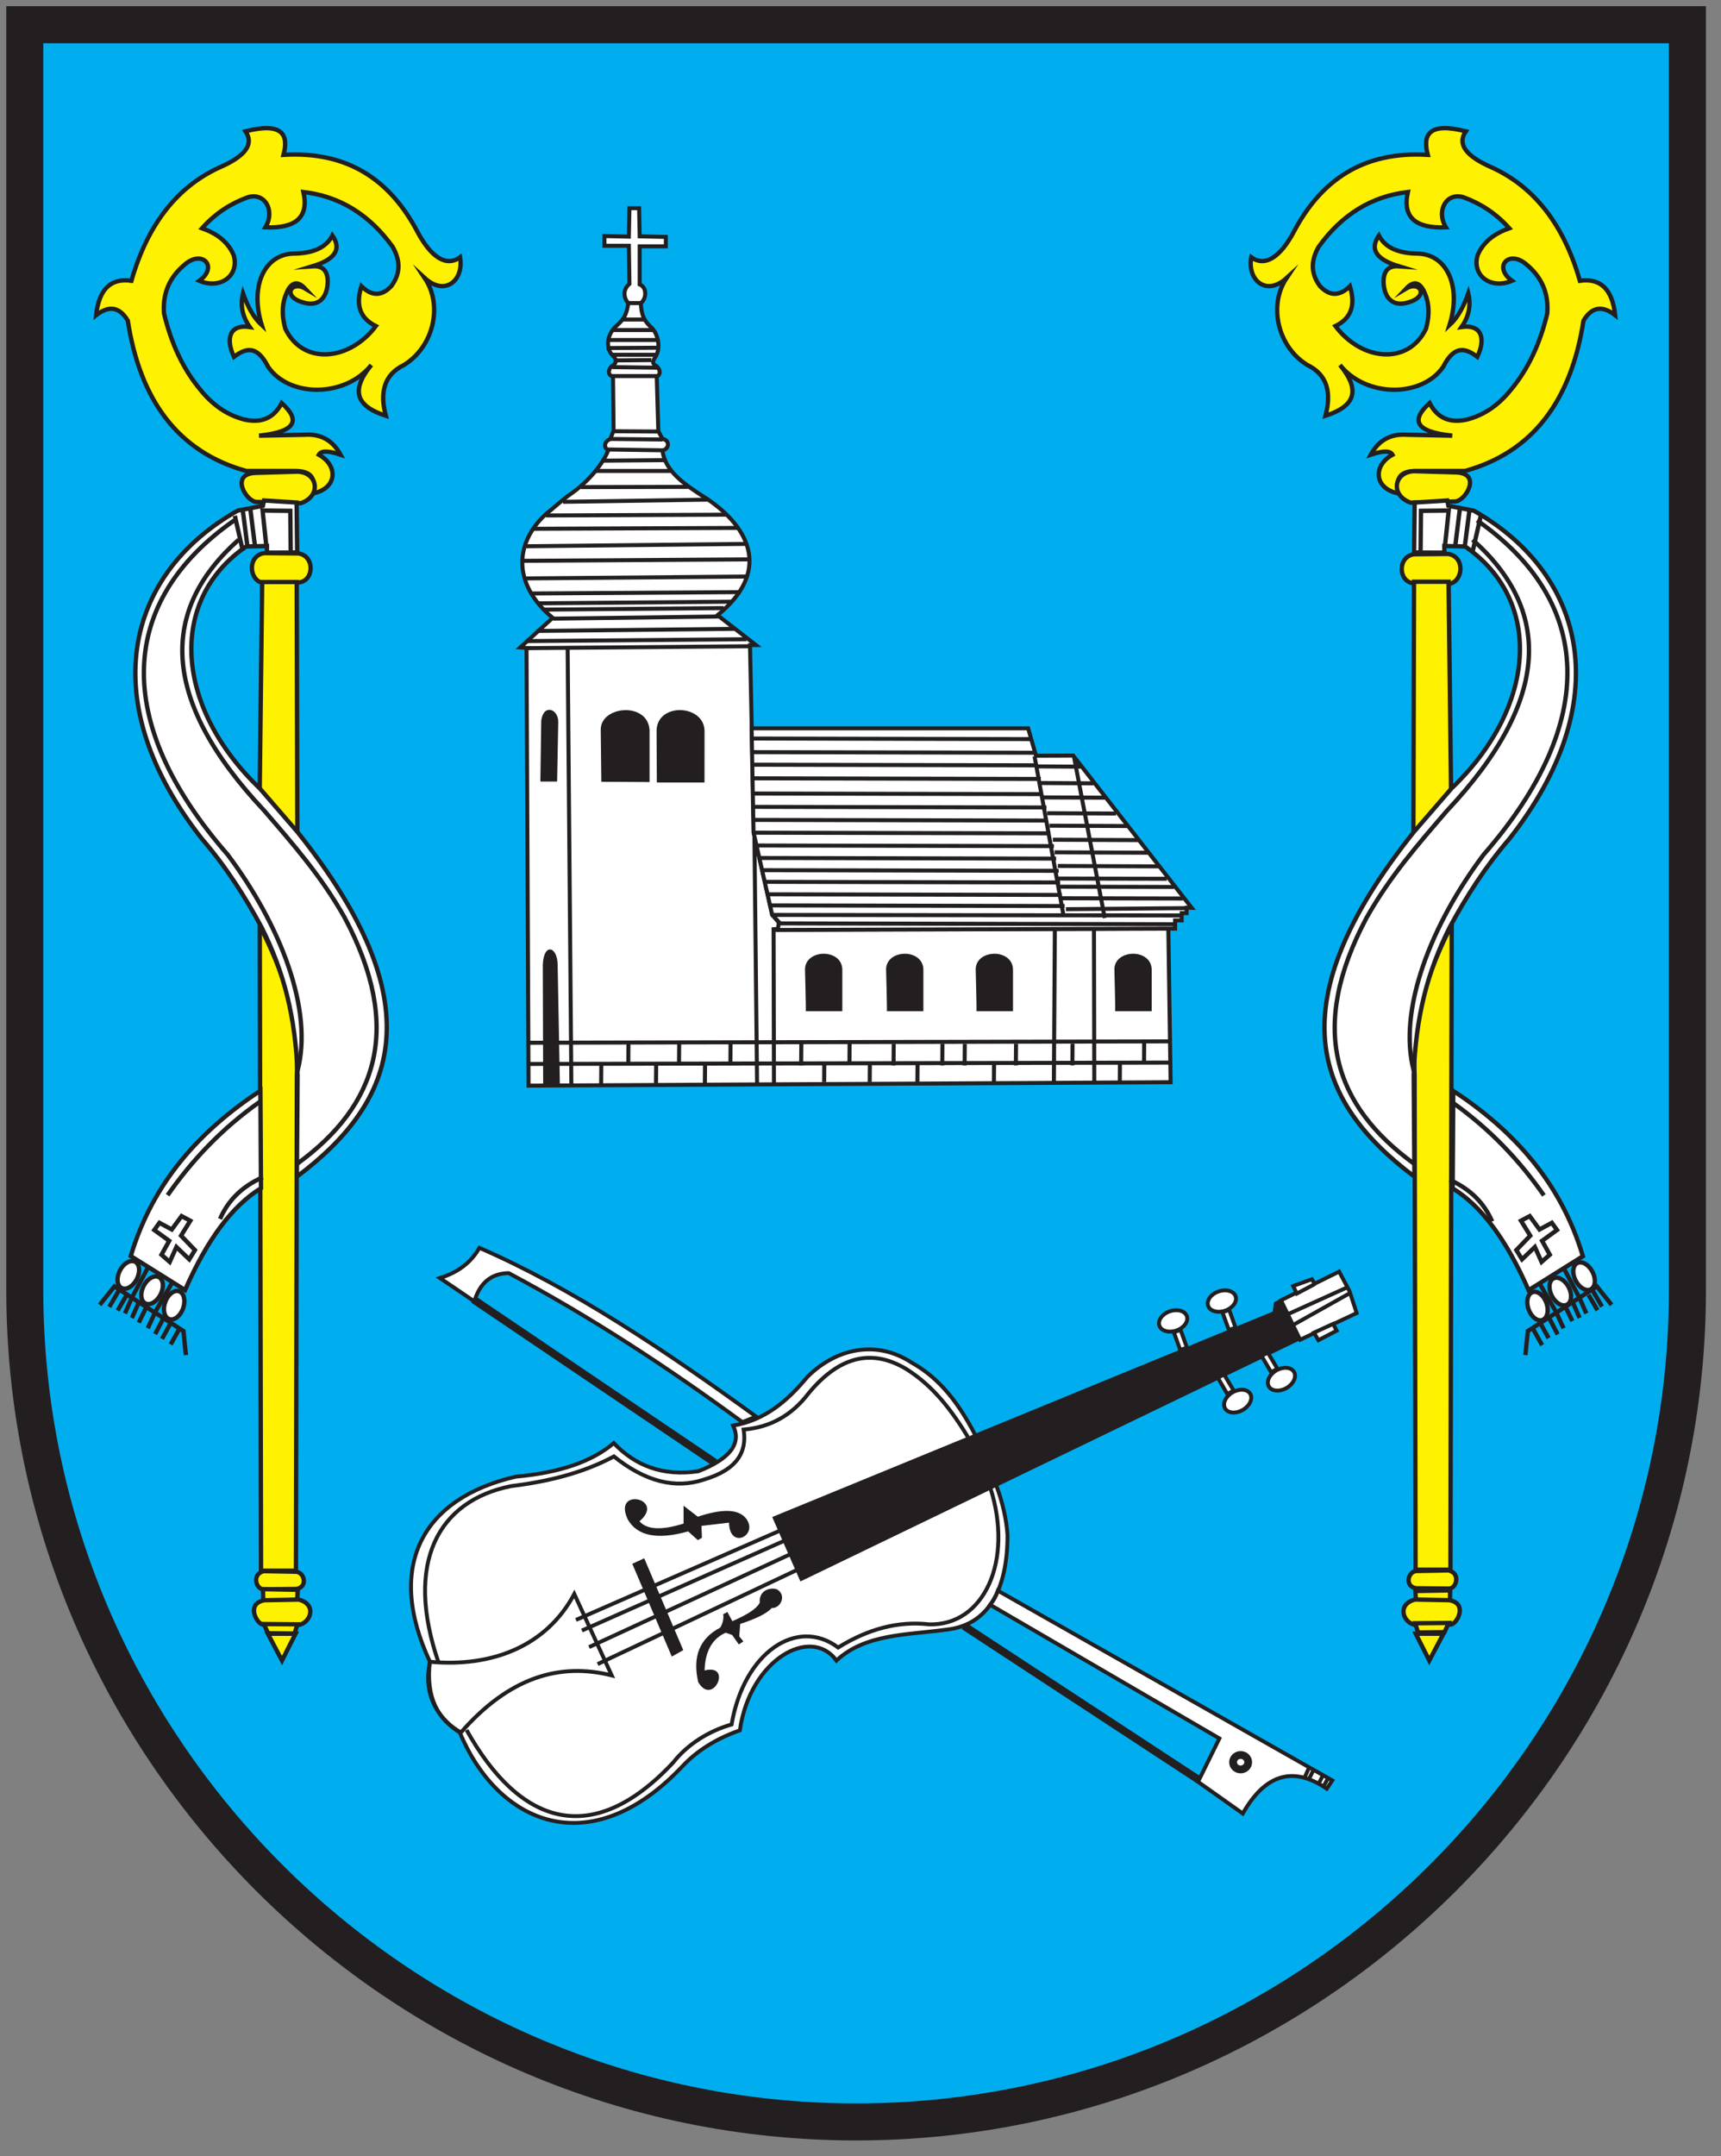 <?xml version="1.0" encoding="UTF-8" standalone="no"?>
<!DOCTYPE svg PUBLIC "-//W3C//DTD SVG 1.1//EN" "http://www.w3.org/Graphics/SVG/1.1/DTD/svg11.dtd">
<svg width="100%" height="100%" viewBox="0 0 123 154" version="1.1" xmlns="http://www.w3.org/2000/svg" xmlns:xlink="http://www.w3.org/1999/xlink" xml:space="preserve" xmlns:serif="http://www.serif.com/" style="fill-rule:evenodd;clip-rule:evenodd;stroke-miterlimit:22.926;">
    <rect x="0" y="0" width="123" height="154" fill="#808080" stroke="none"/>
    <g transform="matrix(0.112,0,0,0.112,61.181,76.658)">
        <g transform="matrix(1,0,0,1,-546.421,-684.653)">
            <g id="Vrstva-1" serif:id="Vrstva 1" transform="matrix(4.167,0,0,4.167,0,0)">
                <g transform="matrix(1,0,0,1,1,1)">
                    <path d="M260.282,0L260.282,196.492C260.282,268.069 201.718,326.633 130.141,326.633C58.564,326.633 0,268.07 0,196.492L0,0L260.282,0Z" style="fill:rgb(35,31,32);"/>
                </g>
                <g transform="matrix(1,0,0,1,1,1)">
                    <path d="M254.613,5.669L5.669,5.669L5.669,196.492C5.669,264.94 61.693,320.964 130.141,320.964C198.589,320.964 254.613,264.94 254.613,196.492L254.613,5.669Z" style="fill:rgb(0,174,239);"/>
                </g>
                <g transform="matrix(0.454,0,0,0.454,1,162.914)">
                    <path d="M327.068,125.478C320.158,111.92 313.113,104.941 305.351,100.593C293.68,92.951 280.23,95.604 270.338,105.301C263.42,113.606 255.961,119.977 245.173,121.858C248.063,127.914 244.141,133.042 233.409,137.242C221.276,139.008 212.084,135.261 204.904,127.741C197.609,133.986 186.6,137.757 171.874,139.052C140.469,146.268 127.731,169.044 142.917,201.492C140.199,213.745 146.999,221.588 152.871,225.019C165.602,255.874 196.674,269.779 227.979,236.783C232.917,231.472 239.403,227.401 247.435,224.567C250.942,200.394 271.553,189.301 280.013,201.039C289.826,191.997 303.587,192.475 317.115,190.632C331.317,189.106 337.758,176.959 337.719,158.716C337.36,153.376 336.071,147.725 333.856,141.767L327.068,125.478Z" style="fill:white;stroke:rgb(35,31,32);stroke-width:1.31px;"/>
                </g>
                <g transform="matrix(1,0,0,1,1,113.181)">
                    <path d="M195.374,85.549L194.141,86.166L193.936,87.604L117.296,119.041L121.611,128.903L198.251,91.919L195.374,85.549Z" style="fill:rgb(35,31,32);"/>
                </g>
                <g transform="matrix(0.454,0,0,0.454,1,133.594)">
                    <path d="M324.354,190.259C317.477,178.903 311.226,172.235 303.725,167.443C292.682,160.775 281.638,162.234 270.594,175.569C264.968,182.966 257.675,187.029 248.716,187.759C249.901,195.273 246.593,201.29 235.276,204.637C225.586,207.866 215.481,205.262 204.958,196.823C194.331,202.501 182.558,205.314 170.264,206.825C145.807,211.721 134.086,232.453 145.885,266.522" style="fill:none;fill-rule:nonzero;stroke:rgb(35,31,32);stroke-width:1.31px;"/>
                </g>
                <g transform="matrix(0.454,0,0,0.454,1,183.223)">
                    <path d="M155.261,179.736C173.024,211.513 197.403,220.16 224.961,190.676C229.858,184.425 237.255,179.945 244.652,177.861C248.846,153.404 266.817,141.579 280.596,151.919C290.807,145.564 301.016,142.959 311.226,144.105C329.707,144.692 339.943,122.788 331.855,97.847" style="fill:none;fill-rule:nonzero;stroke:rgb(35,31,32);stroke-width:1.31px;"/>
                </g>
                <g transform="matrix(-0.034,0.453,0.453,0.034,12.547,170.97)">
                    <path d="M174.298,130.758C186.561,130.334 193.332,134.908 197.439,142.888C177.488,157.779 171.213,174.423 174.298,192.264L147.886,177.631C166.038,169.632 174.702,151.892 174.298,130.758Z" style="fill:none;fill-rule:nonzero;stroke:rgb(35,31,32);stroke-width:1.31px;"/>
                </g>
                <g transform="matrix(-0.416,0.182,0.182,0.416,163.577,120.491)">
                    <path d="M188.7,190.708L264.533,190.708" style="fill:none;fill-rule:nonzero;stroke:rgb(35,31,32);stroke-width:1.31px;"/>
                </g>
                <g transform="matrix(-0.415,0.184,0.184,0.415,165.326,122.966)">
                    <path d="M190.939,186.993L266.472,186.993" style="fill:none;fill-rule:nonzero;stroke:rgb(35,31,32);stroke-width:1.31px;"/>
                </g>
                <g transform="matrix(-0.412,0.19,0.19,0.412,166.419,126.167)">
                    <path d="M193.024,181.808L268.722,181.808" style="fill:none;fill-rule:nonzero;stroke:rgb(35,31,32);stroke-width:1.31px;"/>
                </g>
                <g transform="matrix(-0.411,0.194,0.194,0.411,168.627,129.472)">
                    <path d="M195.863,176.855L270.991,176.855" style="fill:none;fill-rule:nonzero;stroke:rgb(35,31,32);stroke-width:1.31px;"/>
                </g>
                <g transform="matrix(0.392,0.92,0.92,-0.392,-13.351,186.256)">
                    <path d="M92.075,80.569L107.507,80.569L107.29,82.571L92.014,82.581L92.075,80.569Z" style="fill:rgb(35,31,32);"/>
                </g>
                <g transform="matrix(1,0,0,1,1,137.191)">
                    <path d="M96.97,95.686C101.116,92.161 92.687,90.365 95.213,95.474C96.647,97.881 99.611,98.584 104.422,97.232L105.898,98.567L106.53,98.216L106.46,96.388L110.678,95.896C110.759,100.078 115.167,97.882 113.349,95.334C112.16,93.72 109.524,93.778 105.898,94.983L103.719,93.295L103.719,96.037C100.344,97.094 98.094,96.977 96.97,95.686" style="fill:rgb(35,31,32);"/>
                </g>
                <g transform="matrix(1,0,0,1,1,176.679)">
                    <path d="M115.38,68.665C114.821,69.716 113.162,70.62 111.194,71.484L110.421,70.075L109.787,70.427C109.916,71.19 109.67,71.894 109.33,72.47C106.188,74.114 105.063,76.886 105.954,80.786C108.181,84.673 111.323,77.92 106.938,79.024C107.018,76.187 108.032,74.202 110.174,73.245L111.159,73.598L112.179,75.042L112.882,74.584L112.249,73.809L112.39,71.906C114.612,71.178 116.394,70.391 117.208,69.476C118.58,69.534 119.459,67.62 118.193,66.727C117.748,66.281 115.227,66.293 115.38,68.665" style="fill:rgb(35,31,32);"/>
                </g>
                <g transform="matrix(0.454,0,0,0.454,1,81.15)">
                    <path d="M146.275,252.193L157.882,260.069C159.697,253.919 163.491,250.633 169.488,250.535C197.108,265.246 223.142,282.336 248.287,300.763L252.93,298.905C222.062,276.531 191.082,255.708 159.592,242.02C156.634,247.226 152.021,250.404 146.275,252.193Z" style="fill:white;stroke:rgb(35,31,32);stroke-width:1.31px;"/>
                </g>
                <g transform="matrix(0.376,0.254,0.254,-0.376,-48.638,257.283)">
                    <path d="M149.316,256.068L247.651,256.068" style="fill:none;fill-rule:nonzero;stroke:rgb(35,31,32);stroke-width:2.63px;"/>
                </g>
                <g transform="matrix(0.454,0,0,0.454,1,193.493)">
                    <path d="M334.484,110.14L447.268,174.107L445.411,176.893C434.111,169.153 424.669,171.94 417.084,185.252L401.993,174.571L409.19,159.944L331.873,114.9C333.053,113.468 333.925,111.881 334.484,110.14Z" style="fill:white;stroke:rgb(35,31,32);stroke-width:1.31px;"/>
                </g>
                <g transform="matrix(0.38,0.249,0.249,-0.38,-8.915,226.611)">
                    <path d="M315.104,147.87L409.706,147.87" style="fill:none;fill-rule:nonzero;stroke:rgb(35,31,32);stroke-width:2.63px;"/>
                </g>
                <g transform="matrix(-0.454,0,0,0.454,378.961,211.892)">
                    <ellipse cx="416.156" cy="127.438" rx="2.554" ry="2.438" style="fill:none;stroke:rgb(35,31,32);stroke-width:2.63px;"/>
                </g>
                <g transform="matrix(-0.185,0.415,0.415,0.185,229.623,66.649)">
                    <path d="M436.134,124.196L439.832,124.197" style="fill:none;fill-rule:nonzero;stroke:rgb(35,31,32);stroke-width:1.31px;"/>
                </g>
                <g transform="matrix(-0.203,0.406,0.406,0.203,240.26,67.734)">
                    <path d="M438.826,123.207L442.078,123.207" style="fill:none;fill-rule:nonzero;stroke:rgb(35,31,32);stroke-width:1.31px;"/>
                </g>
                <g transform="matrix(-0.206,0.405,0.405,0.206,244.214,67.942)">
                    <path d="M441.466,121.782L444.666,121.782" style="fill:none;fill-rule:nonzero;stroke:rgb(35,31,32);stroke-width:1.31px;"/>
                </g>
                <g transform="matrix(-0.22,0.397,0.397,0.22,253.05,69.514)">
                    <path d="M443.369,120.793L446.363,120.793" style="fill:none;fill-rule:nonzero;stroke:rgb(35,31,32);stroke-width:1.31px;"/>
                </g>
                <g transform="matrix(0.454,0,0,0.454,1,72.183)">
                    <path d="M429.975,279.451L449.587,269.78L453.079,276.362L455.497,283.75L436.423,292.749L429.975,279.451Z" style="fill:white;stroke:rgb(35,31,32);stroke-width:1.31px;"/>
                </g>
                <g transform="matrix(-0.229,-0.392,-0.392,0.229,412.956,302.511)">
                    <path d="M436.602,284.701L438.468,284.701L439.677,291.305L436.863,291.547C436.863,291.547 436.534,284.585 436.602,284.701Z" style="fill:white;stroke:rgb(35,31,32);stroke-width:1.31px;"/>
                </g>
                <g transform="matrix(0.212,0.401,0.401,-0.212,-0.678,83.021)">
                    <path d="M444.282,276.003L446.866,276.003L446.824,269.033L443.877,268.921L444.282,276.003Z" style="fill:white;stroke:rgb(35,31,32);stroke-width:1.31px;"/>
                </g>
                <g transform="matrix(-0.414,0.187,0.187,0.414,332.162,-0.658)">
                    <path d="M431.675,282.675L453.797,282.675" style="fill:none;fill-rule:nonzero;stroke:rgb(35,31,32);stroke-width:1.31px;"/>
                </g>
                <g transform="matrix(-0.396,0.222,0.222,0.396,315.943,-9.255)">
                    <path d="M432.47,280.526L454.48,280.526" style="fill:none;fill-rule:nonzero;stroke:rgb(35,31,32);stroke-width:1.31px;"/>
                </g>
                <g transform="matrix(-0.155,-0.427,-0.427,0.155,357.253,332.391)">
                    <path d="M392.791,270.721L399.08,270.721L399.057,268.3L392.642,268.346L392.791,270.721Z" style="fill:white;stroke:rgb(35,31,32);stroke-width:1.31px;"/>
                </g>
                <g transform="matrix(-0.429,0.148,0.148,0.429,307.613,25.632)">
                    <ellipse cx="393.375" cy="275.891" rx="4.903" ry="3.425" style="fill:white;stroke:rgb(35,31,32);stroke-width:1.31px;"/>
                </g>
                <g transform="matrix(-0.155,-0.427,-0.427,0.155,370.106,335.29)">
                    <path d="M409.178,277.438L415.467,277.438L415.444,275.016L409.029,275.063L409.178,277.438Z" style="fill:white;stroke:rgb(35,31,32);stroke-width:1.31px;"/>
                </g>
                <g transform="matrix(-0.429,0.148,0.148,0.429,321.115,17.287)">
                    <ellipse cx="409.763" cy="282.607" rx="4.903" ry="3.426" style="fill:white;stroke:rgb(35,31,32);stroke-width:1.31px;"/>
                </g>
                <g transform="matrix(0.232,0.39,0.39,-0.232,-6.726,103.108)">
                    <path d="M423.242,263.401L429.531,263.401L429.508,260.98L423.092,261.026L423.242,263.401Z" style="fill:white;stroke:rgb(35,31,32);stroke-width:1.31px;"/>
                </g>
                <g transform="matrix(0.394,-0.226,-0.226,-0.394,84.768,409.344)">
                    <ellipse cx="430.08" cy="256.387" rx="4.903" ry="3.425" style="fill:white;stroke:rgb(35,31,32);stroke-width:1.31px;"/>
                </g>
                <g transform="matrix(0.232,0.39,0.39,-0.232,-7.116,110.502)">
                    <path d="M408.466,256.013L414.755,256.013L414.732,253.592L408.317,253.637L408.466,256.013Z" style="fill:white;stroke:rgb(35,31,32);stroke-width:1.31px;"/>
                </g>
                <g transform="matrix(0.394,-0.226,-0.226,-0.394,82.215,406.453)">
                    <ellipse cx="415.304" cy="248.999" rx="4.903" ry="3.425" style="fill:white;stroke:rgb(35,31,32);stroke-width:1.31px;"/>
                </g>
                <g transform="matrix(0.469,0,0,0.469,1,-129.441)">
                    <path d="M170.53,630.371L380.178,629.255L379.436,579.073L252.308,579.445L252.308,577.214L250.078,574.612L244.13,548.221L242.839,486.635L244.779,486.607L232.235,476.851C249.506,462.82 243.191,448.634 228.89,438.936C220.914,433.916 215.137,429.76 214.248,423.133C216.656,422.513 216.656,419.669 214.248,419.327L212.901,416.728L212.39,398.995C213.687,398.376 213.736,396.781 212.206,395.469C210.928,394.891 210.889,394.09 212.111,392.309C213.775,389.385 212.805,384.61 210.209,382.567C207.797,380.246 207.377,378.108 207.19,375.043C209.136,373.465 209.197,369.847 206.819,368.916L206.82,356.476L215.363,356.476L215.363,353.413L206.82,353.227L206.634,344.036L203.478,344.036L203.292,353.32L195.308,353.134L195.308,356.291L203.292,356.291L203.478,368.731C201.069,370.773 201.717,373.557 203.107,375.043C202.57,378.392 201.963,380.019 199.388,382.287C196.487,384.61 195.159,389.527 198.279,392.405C199.477,393.616 199.152,394.646 197.999,395.425C196.829,395.977 196.106,398.244 197.722,398.81L198.112,399.127L198.293,416.638L197.23,419.371C195.137,420.091 195.014,422.357 196.584,422.983C194.817,427.393 190.458,433.048 184.017,437.479C181.111,439.571 178.87,441.76 175.969,444.063C166.035,453.429 165.182,466.686 178.412,477.72L167.828,487.376L169.871,487.561L170.53,630.371Z" style="fill:white;stroke:rgb(35,31,32);stroke-width:1.31px;"/>
                </g>
                <g transform="matrix(0.469,0,0,0.469,1,-234.67)">
                    <path d="M202.93,599.368L207.099,599.368" style="fill:none;fill-rule:nonzero;stroke:rgb(35,31,32);stroke-width:1.31px;"/>
                </g>
                <g transform="matrix(0.469,0,0,0.469,1,-229.629)">
                    <path d="M201.262,593.995L208.304,593.995" style="fill:none;fill-rule:nonzero;stroke:rgb(35,31,32);stroke-width:1.31px;"/>
                </g>
                <g transform="matrix(0.469,0,0,0.469,1,-226.412)">
                    <path d="M197.834,590.566L211.361,590.566" style="fill:none;fill-rule:nonzero;stroke:rgb(35,31,32);stroke-width:1.31px;"/>
                </g>
                <g transform="matrix(0.469,0,0,0.469,1,-223.37)">
                    <path d="M196.63,587.324L212.658,587.324" style="fill:none;fill-rule:nonzero;stroke:rgb(35,31,32);stroke-width:1.31px;"/>
                </g>
                <g transform="matrix(0.469,-0.003,-0.003,-0.469,2.538,328.167)">
                    <path d="M196.444,584.776L212.936,584.776" style="fill:none;fill-rule:nonzero;stroke:rgb(35,31,32);stroke-width:1.31px;"/>
                </g>
                <g transform="matrix(0.469,0,0,0.469,1,-218.85)">
                    <path d="M197.927,582.506L212.195,582.506" style="fill:none;fill-rule:nonzero;stroke:rgb(35,31,32);stroke-width:1.31px;"/>
                </g>
                <g transform="matrix(0.469,-0.004,-0.004,-0.469,3.067,328.355)">
                    <path d="M198.946,580.699L211.176,580.699" style="fill:none;fill-rule:nonzero;stroke:rgb(35,31,32);stroke-width:1.31px;"/>
                </g>
                <g transform="matrix(0.469,0.006,0.006,-0.469,-2.355,326.421)">
                    <path d="M197.648,578.615L212.566,578.615" style="fill:none;fill-rule:nonzero;stroke:rgb(35,31,32);stroke-width:1.31px;"/>
                </g>
                <g transform="matrix(0.469,0,0,0.469,1,-212.331)">
                    <path d="M197.742,575.557L212.658,575.557" style="fill:none;fill-rule:nonzero;stroke:rgb(35,31,32);stroke-width:1.31px;"/>
                </g>
                <g transform="matrix(0.469,0.003,0.003,-0.469,-0.629,327.027)">
                    <path d="M198.205,557.722L213.029,557.722" style="fill:none;fill-rule:nonzero;stroke:rgb(35,31,32);stroke-width:1.31px;"/>
                </g>
                <g transform="matrix(0.469,0.005,0.005,-0.469,-1.803,326.577)">
                    <path d="M197.185,555.081L214.327,555.081" style="fill:none;fill-rule:nonzero;stroke:rgb(35,31,32);stroke-width:1.31px;"/>
                </g>
                <g transform="matrix(0.469,0.007,0.007,-0.469,-2.95,326.126)">
                    <path d="M196.536,551.514L214.698,551.514" style="fill:none;fill-rule:nonzero;stroke:rgb(35,31,32);stroke-width:1.31px;"/>
                </g>
                <g transform="matrix(0.469,-0.004,-0.004,-0.469,3.333,328.493)">
                    <path d="M194.591,548.318L215.068,548.318" style="fill:none;fill-rule:nonzero;stroke:rgb(35,31,32);stroke-width:1.31px;"/>
                </g>
                <g transform="matrix(0.469,0,0,0.469,1,-183.3)">
                    <path d="M192.553,544.612L217.013,544.612" style="fill:none;fill-rule:nonzero;stroke:rgb(35,31,32);stroke-width:1.31px;"/>
                </g>
                <g transform="matrix(0.469,-0.001,-0.001,-0.469,1.668,327.886)">
                    <path d="M187.365,539.655L222.386,539.655" style="fill:none;fill-rule:nonzero;stroke:rgb(35,31,32);stroke-width:1.31px;"/>
                </g>
                <g transform="matrix(0.469,-0.007,-0.007,-0.469,4.947,329.11)">
                    <path d="M181.339,535.161L228.597,535.161" style="fill:none;fill-rule:nonzero;stroke:rgb(35,31,32);stroke-width:1.31px;"/>
                </g>
                <g transform="matrix(0.469,-0.002,-0.002,-0.469,2.177,328.086)">
                    <path d="M175.969,530.483L234.802,530.483" style="fill:none;fill-rule:nonzero;stroke:rgb(35,31,32);stroke-width:1.31px;"/>
                </g>
                <g transform="matrix(0.469,-0.002,-0.002,-0.469,2.031,328.034)">
                    <path d="M172.17,526.035L238.878,526.035" style="fill:none;fill-rule:nonzero;stroke:rgb(35,31,32);stroke-width:1.31px;"/>
                </g>
                <g transform="matrix(0.469,-0.005,-0.005,-0.469,3.829,328.73)">
                    <path d="M169.296,520.754L241.475,520.754" style="fill:none;fill-rule:nonzero;stroke:rgb(35,31,32);stroke-width:1.31px;"/>
                </g>
                <g transform="matrix(0.469,-0.003,-0.003,-0.469,2.509,328.229)">
                    <path d="M168.371,515.658L242.771,515.658" style="fill:none;fill-rule:nonzero;stroke:rgb(35,31,32);stroke-width:1.31px;"/>
                </g>
                <g transform="matrix(0.469,-0.004,-0.004,-0.469,3.148,328.487)">
                    <path d="M169.297,510.099L241.66,510.099" style="fill:none;fill-rule:nonzero;stroke:rgb(35,31,32);stroke-width:1.31px;"/>
                </g>
                <g transform="matrix(0.469,-0.003,-0.003,-0.469,2.61,328.282)">
                    <path d="M171.243,505.097L239.527,505.097" style="fill:none;fill-rule:nonzero;stroke:rgb(35,31,32);stroke-width:1.31px;"/>
                </g>
                <g transform="matrix(0.469,-0.004,-0.004,-0.469,3.072,328.471)">
                    <path d="M173.744,501.9L237.026,501.9" style="fill:none;fill-rule:nonzero;stroke:rgb(35,31,32);stroke-width:1.31px;"/>
                </g>
                <g transform="matrix(0.469,-0.004,-0.004,-0.469,2.838,328.379)">
                    <path d="M175.412,499.63L234.617,499.63" style="fill:none;fill-rule:nonzero;stroke:rgb(35,31,32);stroke-width:1.31px;"/>
                </g>
                <g transform="matrix(0.469,-0.006,-0.006,-0.469,4.199,328.928)">
                    <path d="M178.097,497.082L232.303,497.082" style="fill:none;fill-rule:nonzero;stroke:rgb(35,31,32);stroke-width:1.31px;"/>
                </g>
                <g transform="matrix(0.469,-0.005,-0.005,-0.469,3.325,328.591)">
                    <path d="M173.465,492.774L238.139,492.774" style="fill:none;fill-rule:nonzero;stroke:rgb(35,31,32);stroke-width:1.31px;"/>
                </g>
                <g transform="matrix(0.469,-0.004,-0.004,-0.469,2.774,328.372)">
                    <path d="M170.038,489.392L242.122,489.392" style="fill:none;fill-rule:nonzero;stroke:rgb(35,31,32);stroke-width:1.31px;"/>
                </g>
                <g transform="matrix(0.469,-0.004,-0.004,-0.469,3.008,328.473)">
                    <path d="M169.297,487.308L243.234,487.308" style="fill:none;fill-rule:nonzero;stroke:rgb(35,31,32);stroke-width:1.31px;"/>
                </g>
                <g transform="matrix(-0.014,1,1,0.014,-128.583,27.552)">
                    <path d="M79.873,212.621L89.131,212.621L89.095,215.185L80.01,215.231C77.913,215.242 77.203,212.859 79.873,212.621" style="fill:rgb(35,31,32);"/>
                </g>
                <g transform="matrix(-0.011,-1,-1,0.011,310.894,206.026)">
                    <path d="M88.726,217.795L96.723,217.795C100.359,217.741 100.919,210.592 96.599,210.321L88.603,210.408L88.726,217.795Z" style="fill:rgb(35,31,32);"/>
                </g>
                <g transform="matrix(0.005,1,1,-0.005,-110.31,11.451)">
                    <path d="M101.408,210.387L109.404,210.387L109.444,217.688L101.447,217.732C97.492,217.579 97.149,210.569 101.408,210.387" style="fill:rgb(35,31,32);"/>
                </g>
                <g transform="matrix(-0.003,-1,-1,0.003,257.064,238.21)">
                    <path d="M72.524,173.629L91.004,173.629C94.405,173.502 93.893,171.405 91.056,171.356L72.575,171.064L72.524,173.629Z" style="fill:rgb(35,31,32);"/>
                </g>
                <g transform="matrix(1,0,0,1,1,-27.657)">
                    <path d="M122.432,182.463L128.029,182.463L128.029,176.034C127.895,172.828 122.367,172.942 122.315,176.05C122.315,176.05 122.49,182.463 122.432,182.463" style="fill:rgb(35,31,32);"/>
                </g>
                <g transform="matrix(1,0,0,1,1,-27.657)">
                    <path d="M134.848,182.463L140.444,182.463L140.444,176.034C140.311,172.828 134.783,172.942 134.731,176.05C134.731,176.05 134.906,182.463 134.848,182.463" style="fill:rgb(35,31,32);"/>
                </g>
                <g transform="matrix(1,0,0,1,1,-27.657)">
                    <path d="M148.571,182.463L154.168,182.463L154.168,176.034C154.034,172.828 148.506,172.942 148.454,176.05C148.454,176.05 148.629,182.463 148.571,182.463" style="fill:rgb(35,31,32);"/>
                </g>
                <g transform="matrix(1,0,0,1,1,-27.657)">
                    <path d="M169.809,182.463L175.406,182.463L175.406,176.034C175.272,172.828 169.744,172.942 169.692,176.05C169.692,176.05 169.867,182.463 169.809,182.463" style="fill:rgb(35,31,32);"/>
                </g>
                <g transform="matrix(0.469,-0.001,-0.001,-0.469,1.186,327.777)">
                    <path d="M170.673,358.146L380.103,358.146" style="fill:none;fill-rule:nonzero;stroke:rgb(35,31,32);stroke-width:1.31px;"/>
                </g>
                <g transform="matrix(0.469,-0.001,-0.001,-0.469,1.182,327.776)">
                    <path d="M170.673,351.221L380.103,351.221" style="fill:none;fill-rule:nonzero;stroke:rgb(35,31,32);stroke-width:1.31px;"/>
                </g>
                <g transform="matrix(0.004,0.469,0.469,-0.004,-108.518,48.025)">
                    <path d="M112.462,415.852L255.637,415.852" style="fill:none;fill-rule:nonzero;stroke:rgb(35,31,32);stroke-width:1.31px;"/>
                </g>
                <g transform="matrix(0.005,0.469,0.469,-0.005,-66.196,33.933)">
                    <path d="M203.618,385.379L285.32,385.379" style="fill:none;fill-rule:nonzero;stroke:rgb(35,31,32);stroke-width:1.31px;"/>
                </g>
                <g transform="matrix(0.469,0,0,0.469,1,-19.417)">
                    <path d="M252.285,344.614L250.542,344.73L250.658,395.24" style="fill:none;fill-rule:nonzero;stroke:rgb(35,31,32);stroke-width:1.31px;"/>
                </g>
                <g transform="matrix(-0.003,0.469,0.469,0.003,-11.591,-8.165)">
                    <path d="M315.844,371.265L368.449,371.265" style="fill:none;fill-rule:nonzero;stroke:rgb(35,31,32);stroke-width:1.31px;"/>
                </g>
                <g transform="matrix(0.001,0.469,0.469,-0.001,-6.396,-12.277)">
                    <path d="M330.136,370.218L380.413,370.218" style="fill:none;fill-rule:nonzero;stroke:rgb(35,31,32);stroke-width:1.31px;"/>
                </g>
                <g transform="matrix(-0.004,0.469,0.469,0.004,-69.225,64.67)">
                    <path d="M199.829,354.594L206.884,354.594" style="fill:none;fill-rule:nonzero;stroke:rgb(35,31,32);stroke-width:1.31px;"/>
                </g>
                <g transform="matrix(-0.004,0.469,0.469,0.004,-61.392,56.896)">
                    <path d="M216.404,354.594L223.459,354.594" style="fill:none;fill-rule:nonzero;stroke:rgb(35,31,32);stroke-width:1.31px;"/>
                </g>
                <g transform="matrix(-0.004,0.469,0.469,0.004,-53.458,49.02)">
                    <path d="M233.189,354.594L240.245,354.594" style="fill:none;fill-rule:nonzero;stroke:rgb(35,31,32);stroke-width:1.31px;"/>
                </g>
                <g transform="matrix(-0.004,0.469,0.469,0.004,-42.529,38.17)">
                    <path d="M256.309,354.594L263.364,354.594" style="fill:none;fill-rule:nonzero;stroke:rgb(35,31,32);stroke-width:1.31px;"/>
                </g>
                <g transform="matrix(-0.003,0.469,0.469,0.003,-35.347,31.046)">
                    <path d="M271.527,354.594L278.583,354.594" style="fill:none;fill-rule:nonzero;stroke:rgb(35,31,32);stroke-width:1.31px;"/>
                </g>
                <g transform="matrix(-0.004,0.469,0.469,0.004,-28.257,24.007)">
                    <path d="M286.514,354.594L293.569,354.594" style="fill:none;fill-rule:nonzero;stroke:rgb(35,31,32);stroke-width:1.31px;"/>
                </g>
                <g transform="matrix(-0.004,0.469,0.469,0.004,-20.731,16.536)">
                    <path d="M302.43,354.594L309.486,354.594" style="fill:none;fill-rule:nonzero;stroke:rgb(35,31,32);stroke-width:1.31px;"/>
                </g>
                <g transform="matrix(-0.004,0.469,0.469,0.004,-17.279,13.11)">
                    <path d="M309.749,354.594L316.805,354.594" style="fill:none;fill-rule:nonzero;stroke:rgb(35,31,32);stroke-width:1.31px;"/>
                </g>
                <g transform="matrix(-0.004,0.469,0.469,0.004,-9.366,5.256)">
                    <path d="M326.478,354.594L333.534,354.594" style="fill:none;fill-rule:nonzero;stroke:rgb(35,31,32);stroke-width:1.31px;"/>
                </g>
                <g transform="matrix(-0.004,0.469,0.469,0.004,-0.636,-3.409)">
                    <path d="M344.951,354.594L352.006,354.594" style="fill:none;fill-rule:nonzero;stroke:rgb(35,31,32);stroke-width:1.31px;"/>
                </g>
                <g transform="matrix(-0.003,0.469,0.469,0.003,10.055,-14.021)">
                    <path d="M367.604,354.594L374.659,354.594" style="fill:none;fill-rule:nonzero;stroke:rgb(35,31,32);stroke-width:1.31px;"/>
                </g>
                <g transform="matrix(-0.004,0.469,0.469,0.004,9.632,-7.693)">
                    <path d="M360.524,348.307L366.641,348.307" style="fill:none;fill-rule:nonzero;stroke:rgb(35,31,32);stroke-width:1.32px;"/>
                </g>
                <g transform="matrix(-0.004,0.469,0.469,0.004,-9.81,11.582)">
                    <path d="M319.398,348.307L325.515,348.307" style="fill:none;fill-rule:nonzero;stroke:rgb(35,31,32);stroke-width:1.32px;"/>
                </g>
                <g transform="matrix(-0.004,0.469,0.469,0.004,-21.628,23.298)">
                    <path d="M294.42,348.307L300.538,348.307" style="fill:none;fill-rule:nonzero;stroke:rgb(35,31,32);stroke-width:1.32px;"/>
                </g>
                <g transform="matrix(-0.004,0.469,0.469,0.004,-28.993,30.6)">
                    <path d="M278.853,348.307L284.97,348.307" style="fill:none;fill-rule:nonzero;stroke:rgb(35,31,32);stroke-width:1.32px;"/>
                </g>
                <g transform="matrix(-0.004,0.469,0.469,0.004,-36.029,37.575)">
                    <path d="M263.983,348.307L270.1,348.307" style="fill:none;fill-rule:nonzero;stroke:rgb(35,31,32);stroke-width:1.32px;"/>
                </g>
                <g transform="matrix(-0.004,0.469,0.469,0.004,-54.23,56.058)">
                    <path d="M225.064,347.842L231.182,347.842" style="fill:none;fill-rule:nonzero;stroke:rgb(35,31,32);stroke-width:1.32px;"/>
                </g>
                <g transform="matrix(-0.004,0.469,0.469,0.004,-61.778,63.535)">
                    <path d="M209.09,347.842L215.208,347.842" style="fill:none;fill-rule:nonzero;stroke:rgb(35,31,32);stroke-width:1.32px;"/>
                </g>
                <g transform="matrix(-0.004,0.469,0.469,0.004,-70.252,71.943)">
                    <path d="M191.199,347.842L197.317,347.842" style="fill:none;fill-rule:nonzero;stroke:rgb(35,31,32);stroke-width:1.32px;"/>
                </g>
                <g transform="matrix(0.469,0,0,0.469,1,-73.671)">
                    <path d="M251.879,460.655L252.315,458.13L250.076,455.659L243.994,428.793L243.365,394.861L333.666,394.858L336.22,403.797L348.352,403.74L387.05,453.435L385.394,453.406L385.394,455.152L383.797,455.152L383.797,457.538L381.648,457.538L381.648,460.214L251.879,460.655Z" style="fill:white;stroke:rgb(35,31,32);stroke-width:1.31px;"/>
                </g>
                <g transform="matrix(0.084,0.461,0.461,-0.084,-64.081,6.55)">
                    <path d="M314.509,425.441L367.625,425.441" style="fill:none;fill-rule:nonzero;stroke:rgb(35,31,32);stroke-width:1.31px;"/>
                </g>
                <g transform="matrix(0.088,0.461,0.461,-0.088,-60.367,2.715)">
                    <path d="M326.653,425.441L380.198,425.441" style="fill:none;fill-rule:nonzero;stroke:rgb(35,31,32);stroke-width:1.31px;"/>
                </g>
                <g transform="matrix(0.469,0.001,0.001,-0.469,0.599,327.38)">
                    <path d="M243.227,457.458L334.419,457.458" style="fill:none;fill-rule:nonzero;stroke:rgb(35,31,32);stroke-width:1.31px;"/>
                </g>
                <g transform="matrix(0.469,0.001,0.001,-0.469,0.609,327.383)">
                    <path d="M243.229,453.018L336.127,453.018" style="fill:none;fill-rule:nonzero;stroke:rgb(35,31,32);stroke-width:1.31px;"/>
                </g>
                <g transform="matrix(0.469,0.001,0.001,-0.469,0.615,327.384)">
                    <path d="M243.227,448.92L336.708,448.92" style="fill:none;fill-rule:nonzero;stroke:rgb(35,31,32);stroke-width:1.32px;"/>
                </g>
                <g transform="matrix(0.469,0.001,0.001,-0.469,0.624,327.387)">
                    <path d="M243.227,444.481L337.658,444.481" style="fill:none;fill-rule:nonzero;stroke:rgb(35,31,32);stroke-width:1.32px;"/>
                </g>
                <g transform="matrix(0.464,0.001,0.001,-0.469,0.634,327.386)">
                    <path d="M246.44,439.529L341.898,439.529" style="fill:none;fill-rule:nonzero;stroke:rgb(35,31,32);stroke-width:1.31px;"/>
                </g>
                <g transform="matrix(0.469,0.001,0.001,-0.469,0.634,327.388)">
                    <path d="M243.974,435.175L339.497,435.175" style="fill:none;fill-rule:nonzero;stroke:rgb(35,31,32);stroke-width:1.31px;"/>
                </g>
                <g transform="matrix(0.469,0.001,0.001,-0.469,0.64,327.389)">
                    <path d="M243.974,430.913L339.775,430.913" style="fill:none;fill-rule:nonzero;stroke:rgb(35,31,32);stroke-width:1.31px;"/>
                </g>
                <g transform="matrix(0.469,0.001,0.001,-0.469,0.646,327.391)">
                    <path d="M243.974,426.744L340.794,426.744" style="fill:none;fill-rule:nonzero;stroke:rgb(35,31,32);stroke-width:1.31px;"/>
                </g>
                <g transform="matrix(0.469,0.001,0.001,-0.469,0.652,327.391)">
                    <path d="M245.086,422.575L341.906,422.575" style="fill:none;fill-rule:nonzero;stroke:rgb(35,31,32);stroke-width:1.31px;"/>
                </g>
                <g transform="matrix(0.469,0.001,0.001,-0.469,0.653,327.389)">
                    <path d="M245.827,418.498L342.647,418.498" style="fill:none;fill-rule:nonzero;stroke:rgb(35,31,32);stroke-width:1.31px;"/>
                </g>
                <g transform="matrix(0.469,0.001,0.001,-0.469,0.657,327.389)">
                    <path d="M246.661,414.514L343.481,414.514" style="fill:none;fill-rule:nonzero;stroke:rgb(35,31,32);stroke-width:1.31px;"/>
                </g>
                <g transform="matrix(0.469,0.001,0.001,-0.469,0.661,327.389)">
                    <path d="M247.124,410.716L343.944,410.716" style="fill:none;fill-rule:nonzero;stroke:rgb(35,31,32);stroke-width:1.31px;"/>
                </g>
                <g transform="matrix(0.469,0.001,0.001,-0.469,0.661,327.386)">
                    <path d="M248.421,406.639L344.499,406.639" style="fill:none;fill-rule:nonzero;stroke:rgb(35,31,32);stroke-width:1.31px;"/>
                </g>
                <g transform="matrix(0.469,0.001,0.001,-0.469,0.665,327.386)">
                    <path d="M249.348,403.026L345.426,403.026" style="fill:none;fill-rule:nonzero;stroke:rgb(35,31,32);stroke-width:1.31px;"/>
                </g>
                <g transform="matrix(0.469,0,0,0.469,1,-47.34)">
                    <path d="M249.626,399.605L255.537,399.612L383.783,399.776" style="fill:none;fill-rule:nonzero;stroke:rgb(35,31,32);stroke-width:1.31px;"/>
                </g>
                <g transform="matrix(0.464,0.001,0.001,-0.469,0.759,327.437)">
                    <path d="M254.962,397.277L385.645,397.277" style="fill:none;fill-rule:nonzero;stroke:rgb(35,31,32);stroke-width:1.31px;"/>
                </g>
                <g transform="matrix(0.469,0.003,0.003,-0.469,-0.549,326.434)">
                    <path d="M336.854,447.978L351.23,447.978" style="fill:none;fill-rule:nonzero;stroke:rgb(35,31,32);stroke-width:1.31px;"/>
                </g>
                <g transform="matrix(0.469,0.003,0.003,-0.469,-0.284,326.623)">
                    <path d="M337.705,442.964L354.956,442.964" style="fill:none;fill-rule:nonzero;stroke:rgb(35,31,32);stroke-width:1.31px;"/>
                </g>
                <g transform="matrix(0.469,0.002,0.002,-0.469,-0.089,326.761)">
                    <path d="M338.986,437.844L359.112,437.844" style="fill:none;fill-rule:nonzero;stroke:rgb(35,31,32);stroke-width:1.32px;"/>
                </g>
                <g transform="matrix(0.469,0.002,0.002,-0.464,370.325,288.354)">
                    <path d="M-449.084,351.176L-426.614,351.176" style="fill:none;fill-rule:nonzero;stroke:rgb(35,31,32);stroke-width:1.32px;"/>
                </g>
                <g transform="matrix(0.469,0.002,0.002,-0.469,0.156,326.936)">
                    <path d="M340.58,428.99L366.03,428.99" style="fill:none;fill-rule:nonzero;stroke:rgb(35,31,32);stroke-width:1.31px;"/>
                </g>
                <g transform="matrix(0.469,0.002,0.002,-0.464,368.204,294.401)">
                    <path d="M-442.747,355.491L-414.633,355.491" style="fill:none;fill-rule:nonzero;stroke:rgb(35,31,32);stroke-width:1.33px;"/>
                </g>
                <g transform="matrix(0.464,0.002,0.002,-0.469,0.326,327.047)">
                    <path d="M345.633,420.563L376.396,420.563" style="fill:none;fill-rule:nonzero;stroke:rgb(35,31,32);stroke-width:1.31px;"/>
                </g>
                <g transform="matrix(0.469,0.002,0.002,-0.469,0.369,327.087)">
                    <path d="M342.925,416.189L376.043,416.189" style="fill:none;fill-rule:nonzero;stroke:rgb(35,31,32);stroke-width:1.31px;"/>
                </g>
                <g transform="matrix(0.469,0.001,0.001,-0.464,365.385,302.629)">
                    <path d="M-434.244,361.4L-398.783,361.4" style="fill:none;fill-rule:nonzero;stroke:rgb(35,31,32);stroke-width:1.33px;"/>
                </g>
                <g transform="matrix(0.464,0.001,0.001,-0.469,0.468,327.15)">
                    <path d="M347.57,408.829L385.648,408.829" style="fill:none;fill-rule:nonzero;stroke:rgb(35,31,32);stroke-width:1.31px;"/>
                </g>
                <g transform="matrix(0.469,0.001,0.001,-0.469,0.487,327.17)">
                    <path d="M344.839,405.095L384.453,405.095" style="fill:none;fill-rule:nonzero;stroke:rgb(35,31,32);stroke-width:1.32px;"/>
                </g>
                <g transform="matrix(0.469,-0.004,-0.004,-0.464,364.604,307.208)">
                    <path d="M-426.169,365.777L-385.994,365.777" style="fill:none;fill-rule:nonzero;stroke:rgb(35,31,32);stroke-width:1.32px;"/>
                </g>
                <g transform="matrix(0.509,0,0,0.509,1,-232.982)">
                    <path d="M98.116,528.628C96.188,532.423 92.051,534.005 86.404,534.076C77.759,534.265 73.175,543.765 76.871,555.593C74.293,553.216 72.566,549.843 71.226,546.018C70.353,549.598 71.027,552.971 73.251,556.138C67.143,555.265 65.936,559.611 68.503,565.126C72.715,561.857 75.805,562.286 78.778,568.122C85.168,577.411 102.018,577.374 109.828,567.578C102.914,575.922 106.226,580.281 114.186,582.83C112.322,575.806 113.648,570.464 119.633,567.578C128.537,562.13 131.451,549.696 125.898,541.43C132.046,547.049 137.756,542.012 136.52,535.166C132.369,538.211 127.766,535.125 123.719,527.539C115.51,511.967 102.769,503.202 83.408,504.388C85.094,498.07 82.83,494.545 71.969,497.306C74.538,501.037 72.241,504.676 64.07,508.201C51.269,514.102 42.462,525.451 37.65,542.247C31.608,541.388 27.906,544.559 27.028,552.597C30.689,549.747 33.931,549.839 36.56,554.232C40.257,578.099 51.621,593.738 72.241,599.445L86.949,599.445C91.785,599.439 93.419,601.709 91.852,606.254C99.548,604.988 100.12,597.903 94.031,594.542C94.815,593.145 97.304,593.456 100.568,594.542C98.033,589.907 94.272,588.219 89.673,588.55L76.054,588.822C87.322,587.643 88.533,584.128 82.864,579.017C80.367,583.838 76.399,585.097 71.424,583.92C66.092,582.475 61.916,579.375 58.39,575.009C53.144,568.706 49.605,561.044 47.455,552.052C46.988,545.869 49.232,541.044 53.72,537.345C58.967,532.765 63.906,538.006 58.078,542.247C64.348,544.936 70.185,540.764 68.425,534.582C66.643,530.358 63.157,527.983 58.895,526.45C63.09,521.756 67.698,518.986 72.513,517.189C77.686,515.439 81.026,521.047 77.96,526.177C86.976,526.546 91.125,523.257 89.4,515.555C100.324,516.826 109.285,522.338 116.285,532.092C118.285,535.698 118.969,539.614 115.857,543.842C112.861,546.984 109.931,546.893 106.832,543.882C105.303,548.963 105.902,553.267 111.19,555.866C103.42,566.238 89.372,567.855 83.953,556.683C82.869,552.779 82.755,548.874 84.77,544.971C86.158,542.553 87.856,542.411 89.864,544.547C85.76,542.105 82.817,547.009 89.4,548.784C93.59,550.056 96.551,547.842 96.714,542.519C96.681,539.217 95.229,537.674 92.124,537.889C99.388,535.681 100.766,532.491 98.116,528.628Z" style="fill:rgb(255,242,0);stroke:rgb(35,31,32);stroke-width:1.31px;"/>
                </g>
                <g transform="matrix(-0.284,0.423,0.423,0.284,-145.04,-100.67)">
                    <path d="M80.474,489.614C85.082,483.147 89.23,491.995 87.617,494.631L80.474,505.938C75.283,509.892 69.965,505.168 73.129,499.89L80.474,489.614Z" style="fill:rgb(255,242,0);stroke:rgb(35,31,32);stroke-width:1.31px;"/>
                </g>
                <g transform="matrix(-0.326,0.391,0.391,0.326,-114.662,-99.409)">
                    <path d="M82.594,465.69C86.468,462.246 91.85,467.414 89.735,471.159L82.594,479.439C79.232,482.508 73.463,477.901 76.081,473.649L82.594,465.69Z" style="fill:rgb(255,242,0);stroke:rgb(35,31,32);stroke-width:1.31px;"/>
                </g>
                <g transform="matrix(-0.006,0.509,0.509,0.006,-175.925,64.01)">
                    <path d="M44.339,425.102L106.915,425.102L119.777,436.582L44.216,435.498L44.339,425.102Z" style="fill:rgb(255,242,0);stroke:rgb(35,31,32);stroke-width:1.31px;"/>
                </g>
                <g transform="matrix(0.001,0.509,0.509,-0.001,-93.696,149.401)">
                    <path d="M-14.607,262.338L179.369,262.338L179.388,272.839L30.473,273.415C12.691,274.336 -1.346,268.988 -14.607,262.338Z" style="fill:rgb(255,242,0);stroke:rgb(35,31,32);stroke-width:1.31px;"/>
                </g>
                <g transform="matrix(-0.248,0.445,0.445,0.248,-11.602,163.542)">
                    <path d="M82.216,162.802C84.677,160.037 87.993,163.159 87.125,165.221L82.216,173.834C80.048,176.833 76.46,173.63 77.73,171.226L82.216,162.802Z" style="fill:rgb(255,242,0);stroke:rgb(35,31,32);stroke-width:1.31px;"/>
                </g>
                <g transform="matrix(0.509,-0.018,-0.018,-0.509,4.058,329.099)">
                    <path d="M77.052,162.302L87.251,162.302L87.547,165.35L77.091,165.916L77.052,162.302Z" style="fill:rgb(255,242,0);stroke:rgb(35,31,32);stroke-width:1.31px;"/>
                </g>
                <g transform="matrix(-0.303,0.409,0.409,0.303,3.352,164.938)">
                    <path d="M82.814,152.297C86.987,148.28 89.992,154.7 88.968,156.287L82.814,164.815C80.228,167.627 74.31,165.831 76.537,160.446L82.814,152.297Z" style="fill:rgb(255,242,0);stroke:rgb(35,31,32);stroke-width:1.31px;"/>
                </g>
                <g transform="matrix(0.509,0,0,0.509,1,176.714)">
                    <path d="M78.69,144.139L82.952,152.2L87.028,144.139L78.69,144.139Z" style="fill:rgb(255,242,0);stroke:rgb(35,31,32);stroke-width:1.31px;"/>
                </g>
                <g transform="matrix(0.216,0.461,0.461,-0.216,-45.604,244.445)">
                    <path d="M79.096,149.576L82.163,149.576L85.62,156.755L83.454,158.687L79.096,149.576Z" style="fill:rgb(255,242,0);stroke:rgb(35,31,32);stroke-width:1.31px;"/>
                </g>
                <g transform="matrix(0.509,0,0,0.509,1,-70.629)">
                    <path d="M87.352,289.96L77.543,289.35L77.208,290.956L69.603,292.389C35.28,311.885 26.853,350.338 58.818,391.023C65.993,399.34 71.737,408.238 76.858,417.758C83.475,431.014 87.069,444.556 87.644,462.204L87.427,492.661C117.75,469.891 128.733,440.595 87.644,389.062L76.27,375.924C50.891,351.674 48.341,319.617 72.152,303.174L78.428,303.027L78.396,305.033L87.52,304.995L87.352,289.96Z" style="fill:white;stroke:rgb(35,31,32);stroke-width:1.31px;"/>
                </g>
                <g transform="matrix(-0.476,-0.18,-0.18,0.476,108.517,56.693)">
                    <path d="M49.441,250.367C62.12,267.936 69.984,287.421 68.334,310.694L49.441,314.474C48.604,297.949 45.09,285.705 38.901,277.745L49.441,250.367Z" style="fill:white;stroke:rgb(35,31,32);stroke-width:1.31px;"/>
                </g>
                <g transform="matrix(0.509,0,0,0.509,1,76.871)">
                    <path d="M28.103,241.422L32.55,235.863L53.304,249.297L54.045,256.524" style="fill:none;fill-rule:nonzero;stroke:rgb(35,31,32);stroke-width:1.31px;"/>
                </g>
                <g transform="matrix(-0.453,-0.233,-0.233,0.453,97.005,85.951)">
                    <ellipse cx="36.905" cy="260.061" rx="2.848" ry="4.435" style="fill:white;stroke:rgb(35,31,32);stroke-width:1.31px;"/>
                </g>
                <g transform="matrix(-0.453,-0.233,-0.233,0.453,102.793,92.069)">
                    <ellipse cx="44.039" cy="255.427" rx="2.848" ry="4.435" style="fill:white;stroke:rgb(35,31,32);stroke-width:1.31px;"/>
                </g>
                <g transform="matrix(-0.48,-0.171,-0.171,0.48,93.939,87.945)">
                    <ellipse cx="50.617" cy="251.074" rx="2.848" ry="4.435" style="fill:white;stroke:rgb(35,31,32);stroke-width:1.31px;"/>
                </g>
                <g transform="matrix(0.509,0,0,0.509,1,67.669)">
                    <path d="M42.556,248.371L37.738,257.451L35.7,262.083" style="fill:none;fill-rule:nonzero;stroke:rgb(35,31,32);stroke-width:1.31px;"/>
                </g>
                <g transform="matrix(0.509,0,0,0.509,1,72.058)">
                    <path d="M50.061,243.923L44.872,252.91L42.556,257.914" style="fill:none;fill-rule:nonzero;stroke:rgb(35,31,32);stroke-width:1.31px;"/>
                </g>
                <g transform="matrix(-0.256,0.44,0.44,0.256,-85.439,119.696)">
                    <path d="M29.602,252.957L35.498,252.957" style="fill:none;fill-rule:nonzero;stroke:rgb(35,31,32);stroke-width:1.31px;"/>
                </g>
                <g transform="matrix(-0.256,0.441,0.441,0.256,-83.521,119.658)">
                    <path d="M31.957,251.984L37.312,251.984" style="fill:none;fill-rule:nonzero;stroke:rgb(35,31,32);stroke-width:1.31px;"/>
                </g>
                <g transform="matrix(-0.205,0.466,0.466,0.205,-87.495,131.355)">
                    <path d="M36.319,249.39L41.381,249.39" style="fill:none;fill-rule:nonzero;stroke:rgb(35,31,32);stroke-width:1.31px;"/>
                </g>
                <g transform="matrix(-0.224,0.457,0.457,0.224,-82.275,127.034)">
                    <path d="M38.696,247.954L43.544,247.954" style="fill:none;fill-rule:nonzero;stroke:rgb(35,31,32);stroke-width:1.31px;"/>
                </g>
                <g transform="matrix(-0.235,0.452,0.452,0.235,-75.393,124.805)">
                    <path d="M43.281,244.665L48.502,244.665" style="fill:none;fill-rule:nonzero;stroke:rgb(35,31,32);stroke-width:1.31px;"/>
                </g>
                <g transform="matrix(-0.245,0.446,0.446,0.245,-71.097,122.645)">
                    <path d="M45.605,243.136L50.996,243.136" style="fill:none;fill-rule:nonzero;stroke:rgb(35,31,32);stroke-width:1.31px;"/>
                </g>
                <g transform="matrix(-0.248,0.445,0.445,0.248,-68.097,122.124)">
                    <path d="M47.905,241.608L53.421,241.608" style="fill:none;fill-rule:nonzero;stroke:rgb(35,31,32);stroke-width:1.31px;"/>
                </g>
                <g transform="matrix(0.509,0,0,0.509,1,-164.846)">
                    <path d="M78.227,488.033L77.115,477.471L85.453,477.563L85.576,489.54" style="fill:none;fill-rule:nonzero;stroke:rgb(35,31,32);stroke-width:1.31px;"/>
                </g>
                <g transform="matrix(0.063,0.505,0.505,-0.063,-210.636,73.841)">
                    <path d="M68.872,484.537L80.077,484.537" style="fill:none;fill-rule:nonzero;stroke:rgb(35,31,32);stroke-width:1.31px;"/>
                </g>
                <g transform="matrix(0.065,0.505,0.505,-0.065,-211.727,76.207)">
                    <path d="M66.554,484.444L77.391,484.444" style="fill:none;fill-rule:nonzero;stroke:rgb(35,31,32);stroke-width:1.31px;"/>
                </g>
                <g transform="matrix(0.113,0.497,0.497,-0.113,-211.412,101.735)">
                    <path d="M64.101,483.24L74.934,483.24" style="fill:none;fill-rule:nonzero;stroke:rgb(35,31,32);stroke-width:1.31px;"/>
                </g>
                <g transform="matrix(0.509,0,0,0.509,1,-83.707)">
                    <path d="M68.586,321.021C33.658,345.373 31.729,381.596 66.619,421.536C82.407,442.559 92.569,468.332 87.574,486.669" style="fill:none;fill-rule:nonzero;stroke:rgb(35,31,32);stroke-width:1.31px;"/>
                </g>
                <g transform="matrix(0.509,0,0,0.509,1,-66.614)">
                    <path d="M69.915,293.261C46.568,314.002 45.691,340.818 77.655,374.768C86.324,384.837 94.823,394.493 101.803,406.876C119.434,439.984 111.69,463.322 87.562,480.866" style="fill:none;fill-rule:nonzero;stroke:rgb(35,31,32);stroke-width:1.31px;"/>
                </g>
                <g transform="matrix(-0.358,0.362,0.362,0.358,-52.728,46.471)">
                    <path d="M42.675,298.059C56.826,295.5 69.871,295.939 82.297,298.059" style="fill:none;fill-rule:nonzero;stroke:rgb(35,31,32);stroke-width:1.31px;"/>
                </g>
                <g transform="matrix(-0.364,0.356,0.356,0.364,-38.088,55.326)">
                    <path d="M61.482,282.968C68.454,280.426 74.268,280.861 79.433,282.968" style="fill:none;fill-rule:nonzero;stroke:rgb(35,31,32);stroke-width:1.31px;"/>
                </g>
                <g transform="matrix(0.509,0,0,0.509,1,51.869)">
                    <path d="M52.735,263.851L49.794,267.876L46.078,265.864L44.531,268.03L49.02,271.281L46.698,275.461L49.174,277.627L51.187,273.139L55.056,276.854L56.759,274.068L52.58,269.733L55.366,265.244L52.735,263.851Z" style="fill:white;stroke:rgb(35,31,32);stroke-width:1.31px;"/>
                </g>
                <g transform="matrix(0.509,0,0,0.509,1,-232.982)">
                    <path d="M412.966,528.628C414.894,532.423 419.031,534.005 424.677,534.076C433.323,534.265 437.907,543.765 434.21,555.593C436.789,553.216 438.515,549.843 439.855,546.018C440.729,549.598 440.054,552.971 437.831,556.138C443.938,555.265 445.145,559.611 442.58,565.126C438.366,561.857 435.277,562.286 432.303,568.122C425.913,577.411 409.063,577.374 401.254,567.578C408.167,575.922 404.856,580.281 396.896,582.83C398.759,575.806 397.434,570.464 391.448,567.578C382.545,562.13 379.631,549.696 385.184,541.43C379.036,547.049 373.326,542.012 374.562,535.166C378.713,538.211 383.316,535.125 387.363,527.539C395.572,511.967 408.312,503.202 427.674,504.388C425.988,498.07 428.252,494.545 439.113,497.306C436.544,501.037 438.841,504.676 447.012,508.201C459.813,514.102 468.619,525.451 473.432,542.247C479.474,541.388 483.176,544.559 484.054,552.597C480.392,549.747 477.151,549.839 474.521,554.232C470.825,578.099 459.46,593.738 438.841,599.445L424.133,599.445C419.297,599.439 417.663,601.709 419.23,606.254C411.534,604.988 410.961,597.903 417.051,594.542C416.267,593.145 413.778,593.456 410.514,594.542C413.049,589.907 416.809,588.219 421.409,588.55L435.027,588.822C423.759,587.643 422.548,584.128 428.218,579.017C430.714,583.838 434.683,585.097 439.658,583.92C444.989,582.475 449.166,579.375 452.691,575.009C457.938,568.706 461.477,561.044 463.627,552.052C464.094,545.869 461.85,541.044 457.362,537.345C452.114,532.765 447.176,538.006 453.004,542.247C446.733,544.936 440.897,540.764 442.657,534.582C444.438,530.358 447.925,527.983 452.187,526.45C447.991,521.756 443.384,518.986 438.568,517.189C433.395,515.439 430.056,521.047 433.121,526.177C424.106,526.546 419.957,523.257 421.681,515.555C410.758,516.826 401.797,522.338 394.797,532.092C392.796,535.698 392.113,539.614 395.224,543.842C398.22,546.984 401.151,546.893 404.249,543.882C405.78,548.963 405.18,553.267 399.892,555.866C407.661,566.238 421.71,567.855 427.129,556.683C428.212,552.779 428.327,548.874 426.311,544.971C424.923,542.553 423.225,542.411 421.218,544.547C425.321,542.105 428.265,547.009 421.681,548.784C417.491,550.056 414.53,547.842 414.367,542.519C414.401,539.217 415.853,537.674 418.958,537.889C411.693,535.681 410.316,532.491 412.966,528.628Z" style="fill:rgb(255,242,0);stroke:rgb(35,31,32);stroke-width:1.31px;"/>
                </g>
                <g transform="matrix(-0.284,-0.423,-0.423,0.284,552.387,115.444)">
                    <path d="M430.607,489.614C426,483.147 421.852,491.995 423.465,494.631L430.607,505.938C435.799,509.892 441.116,505.168 437.953,499.89L430.607,489.614Z" style="fill:rgb(255,242,0);stroke:rgb(35,31,32);stroke-width:1.31px;"/>
                </g>
                <g transform="matrix(-0.326,-0.391,-0.391,0.326,543.578,100.553)">
                    <path d="M428.488,465.69C424.613,462.246 419.231,467.414 421.347,471.159L428.488,479.439C431.849,482.507 437.618,477.901 435.001,473.65L428.488,465.69Z" style="fill:rgb(255,242,0);stroke:rgb(35,31,32);stroke-width:1.31px;"/>
                </g>
                <g transform="matrix(0.006,0.509,0.509,-0.006,-2.317,-107.47)">
                    <path d="M391.296,435.839L453.872,435.839L466.734,424.359L391.173,425.442L391.296,435.839Z" style="fill:rgb(255,242,0);stroke:rgb(35,31,32);stroke-width:1.31px;"/>
                </g>
                <g transform="matrix(-0.001,0.509,0.509,0.001,83.229,-27.551)">
                    <path d="M331.688,273.975L525.663,273.975L525.683,263.474L376.768,262.898C358.985,261.976 344.948,267.325 331.688,273.975Z" style="fill:rgb(255,242,0);stroke:rgb(35,31,32);stroke-width:1.31px;"/>
                </g>
                <g transform="matrix(-0.248,-0.445,-0.445,0.248,400.666,390.862)">
                    <path d="M428.866,162.802C426.405,160.037 423.089,163.16 423.956,165.221L428.866,173.835C431.034,176.834 434.622,173.63 433.352,171.226L428.866,162.802Z" style="fill:rgb(255,242,0);stroke:rgb(35,31,32);stroke-width:1.31px;"/>
                </g>
                <g transform="matrix(-0.509,-0.018,-0.018,0.509,440.67,168.654)">
                    <path d="M423.621,165.539L433.819,165.539L434.115,162.49L423.66,161.925L423.621,165.539Z" style="fill:rgb(255,242,0);stroke:rgb(35,31,32);stroke-width:1.31px;"/>
                </g>
                <g transform="matrix(-0.303,-0.409,-0.409,0.303,414.029,373.965)">
                    <path d="M428.268,152.297C424.094,148.279 421.09,154.7 422.114,156.287L428.268,164.815C430.853,167.626 436.772,165.831 434.545,160.446L428.268,152.297Z" style="fill:rgb(255,242,0);stroke:rgb(35,31,32);stroke-width:1.31px;"/>
                </g>
                <g transform="matrix(0.509,0,0,0.509,1,176.714)">
                    <path d="M432.392,144.139L428.13,152.2L424.053,144.139L432.392,144.139Z" style="fill:rgb(255,242,0);stroke:rgb(35,31,32);stroke-width:1.31px;"/>
                </g>
                <g transform="matrix(-0.215,0.461,0.461,0.215,240.687,18.594)">
                    <path d="M425.11,157.512L428.177,157.512L431.631,150.331L429.465,148.399L425.11,157.512Z" style="fill:rgb(255,242,0);stroke:rgb(35,31,32);stroke-width:1.31px;"/>
                </g>
                <g transform="matrix(0.509,0,0,0.509,1,-70.629)">
                    <path d="M423.729,289.96L433.539,289.35L433.874,290.956L441.478,292.389C475.802,311.885 484.229,350.338 452.264,391.023C445.089,399.34 439.345,408.238 434.223,417.758C427.606,431.014 424.012,444.556 423.438,462.204L423.655,492.661C393.332,469.891 382.349,440.595 423.438,389.062L434.811,375.924C460.191,351.674 462.74,319.617 438.929,303.174L432.655,303.027L432.686,305.033L423.561,304.995L423.729,289.96Z" style="fill:white;stroke:rgb(35,31,32);stroke-width:1.31px;"/>
                </g>
                <g transform="matrix(-0.476,0.18,0.18,0.476,397.26,-35.277)">
                    <path d="M461.64,250.367C448.962,267.936 441.097,287.421 442.747,310.694L461.64,314.474C462.478,297.949 465.991,285.705 472.18,277.745L461.64,250.367Z" style="fill:white;stroke:rgb(35,31,32);stroke-width:1.31px;"/>
                </g>
                <g transform="matrix(0.509,0,0,0.509,1,76.871)">
                    <path d="M482.979,241.422L478.532,235.863L457.779,249.297L457.037,256.524" style="fill:none;fill-rule:nonzero;stroke:rgb(35,31,32);stroke-width:1.31px;"/>
                </g>
                <g transform="matrix(-0.453,0.233,0.233,0.453,396.825,-32.928)">
                    <ellipse cx="474.177" cy="260.059" rx="2.848" ry="4.435" style="fill:white;stroke:rgb(35,31,32);stroke-width:1.31px;"/>
                </g>
                <g transform="matrix(-0.453,0.233,0.233,0.453,391.031,-26.815)">
                    <ellipse cx="467.042" cy="255.426" rx="2.848" ry="4.435" style="fill:white;stroke:rgb(35,31,32);stroke-width:1.31px;"/>
                </g>
                <g transform="matrix(-0.48,0.171,0.171,0.48,413.578,0.684)">
                    <ellipse cx="460.47" cy="251.07" rx="2.848" ry="4.435" style="fill:white;stroke:rgb(35,31,32);stroke-width:1.31px;"/>
                </g>
                <g transform="matrix(0.509,0,0,0.509,1,67.669)">
                    <path d="M468.526,248.371L473.344,257.451L475.382,262.083" style="fill:none;fill-rule:nonzero;stroke:rgb(35,31,32);stroke-width:1.31px;"/>
                </g>
                <g transform="matrix(0.509,0,0,0.509,1,72.058)">
                    <path d="M461.021,243.923L466.209,252.91L468.526,257.914" style="fill:none;fill-rule:nonzero;stroke:rgb(35,31,32);stroke-width:1.31px;"/>
                </g>
                <g transform="matrix(0.256,0.44,0.44,-0.256,10.808,52.928)">
                    <path d="M475.584,252.957L481.48,252.957" style="fill:none;fill-rule:nonzero;stroke:rgb(35,31,32);stroke-width:1.31px;"/>
                </g>
                <g transform="matrix(0.256,0.441,0.441,-0.256,10.894,53.796)">
                    <path d="M473.77,251.984L479.125,251.984" style="fill:none;fill-rule:nonzero;stroke:rgb(35,31,32);stroke-width:1.31px;"/>
                </g>
                <g transform="matrix(0.205,0.466,0.466,-0.205,28.394,31.634)">
                    <path d="M469.701,249.39L474.762,249.39" style="fill:none;fill-rule:nonzero;stroke:rgb(35,31,32);stroke-width:1.31px;"/>
                </g>
                <g transform="matrix(0.224,0.457,0.457,-0.224,21.705,41.892)">
                    <path d="M467.537,247.954L472.386,247.954" style="fill:none;fill-rule:nonzero;stroke:rgb(35,31,32);stroke-width:1.31px;"/>
                </g>
                <g transform="matrix(0.235,0.452,0.452,-0.235,18.059,50.328)">
                    <path d="M462.58,244.665L467.801,244.665" style="fill:none;fill-rule:nonzero;stroke:rgb(35,31,32);stroke-width:1.31px;"/>
                </g>
                <g transform="matrix(0.245,0.446,0.446,-0.245,14.71,56.816)">
                    <path d="M460.086,243.136L465.477,243.136" style="fill:none;fill-rule:nonzero;stroke:rgb(35,31,32);stroke-width:1.31px;"/>
                </g>
                <g transform="matrix(0.248,0.445,0.445,-0.248,13.813,59.726)">
                    <path d="M457.661,241.608L463.177,241.608" style="fill:none;fill-rule:nonzero;stroke:rgb(35,31,32);stroke-width:1.31px;"/>
                </g>
                <g transform="matrix(0.509,0,0,0.509,1,-164.846)">
                    <path d="M432.855,488.033L433.967,477.471L425.628,477.563L425.506,489.54" style="fill:none;fill-rule:nonzero;stroke:rgb(35,31,32);stroke-width:1.31px;"/>
                </g>
                <g transform="matrix(-0.063,0.505,0.505,0.063,6.078,-170.379)">
                    <path d="M431.005,484.537L442.21,484.537" style="fill:none;fill-rule:nonzero;stroke:rgb(35,31,32);stroke-width:1.31px;"/>
                </g>
                <g transform="matrix(-0.065,0.505,0.505,0.065,8.631,-172.509)">
                    <path d="M433.691,484.444L444.528,484.444" style="fill:none;fill-rule:nonzero;stroke:rgb(35,31,32);stroke-width:1.31px;"/>
                </g>
                <g transform="matrix(-0.113,0.497,0.497,0.113,35.926,-192.434)">
                    <path d="M436.148,483.24L446.981,483.24" style="fill:none;fill-rule:nonzero;stroke:rgb(35,31,32);stroke-width:1.31px;"/>
                </g>
                <g transform="matrix(0.509,0,0,0.509,1,-83.707)">
                    <path d="M442.495,321.021C477.423,345.373 479.353,381.596 444.462,421.536C428.674,442.559 418.513,468.332 423.508,486.669" style="fill:none;fill-rule:nonzero;stroke:rgb(35,31,32);stroke-width:1.31px;"/>
                </g>
                <g transform="matrix(0.509,0,0,0.509,1,-66.614)">
                    <path d="M441.166,293.261C464.514,314.002 465.391,340.818 433.426,374.768C424.758,384.837 416.259,394.493 409.278,406.876C391.647,439.984 399.392,463.322 423.52,480.866" style="fill:none;fill-rule:nonzero;stroke:rgb(35,31,32);stroke-width:1.31px;"/>
                </g>
                <g transform="matrix(0.358,0.362,0.362,-0.358,-39.117,120.14)">
                    <path d="M428.784,298.059C442.935,300.619 455.98,300.18 468.407,298.059" style="fill:none;fill-rule:nonzero;stroke:rgb(35,31,32);stroke-width:1.31px;"/>
                </g>
                <g transform="matrix(0.364,0.356,0.356,-0.364,-35.848,129.93)">
                    <path d="M431.648,282.968C438.62,285.51 444.434,285.074 449.599,282.968" style="fill:none;fill-rule:nonzero;stroke:rgb(35,31,32);stroke-width:1.31px;"/>
                </g>
                <g transform="matrix(0.509,0,0,0.509,1,51.869)">
                    <path d="M458.348,263.851L461.288,267.876L465.003,265.864L466.551,268.03L462.062,271.281L464.384,275.461L461.907,277.627L459.895,273.139L456.025,276.854L454.323,274.068L458.502,269.733L455.716,265.244L458.348,263.851Z" style="fill:white;stroke:rgb(35,31,32);stroke-width:1.31px;"/>
                </g>
            </g>
        </g>
    </g>
</svg>
